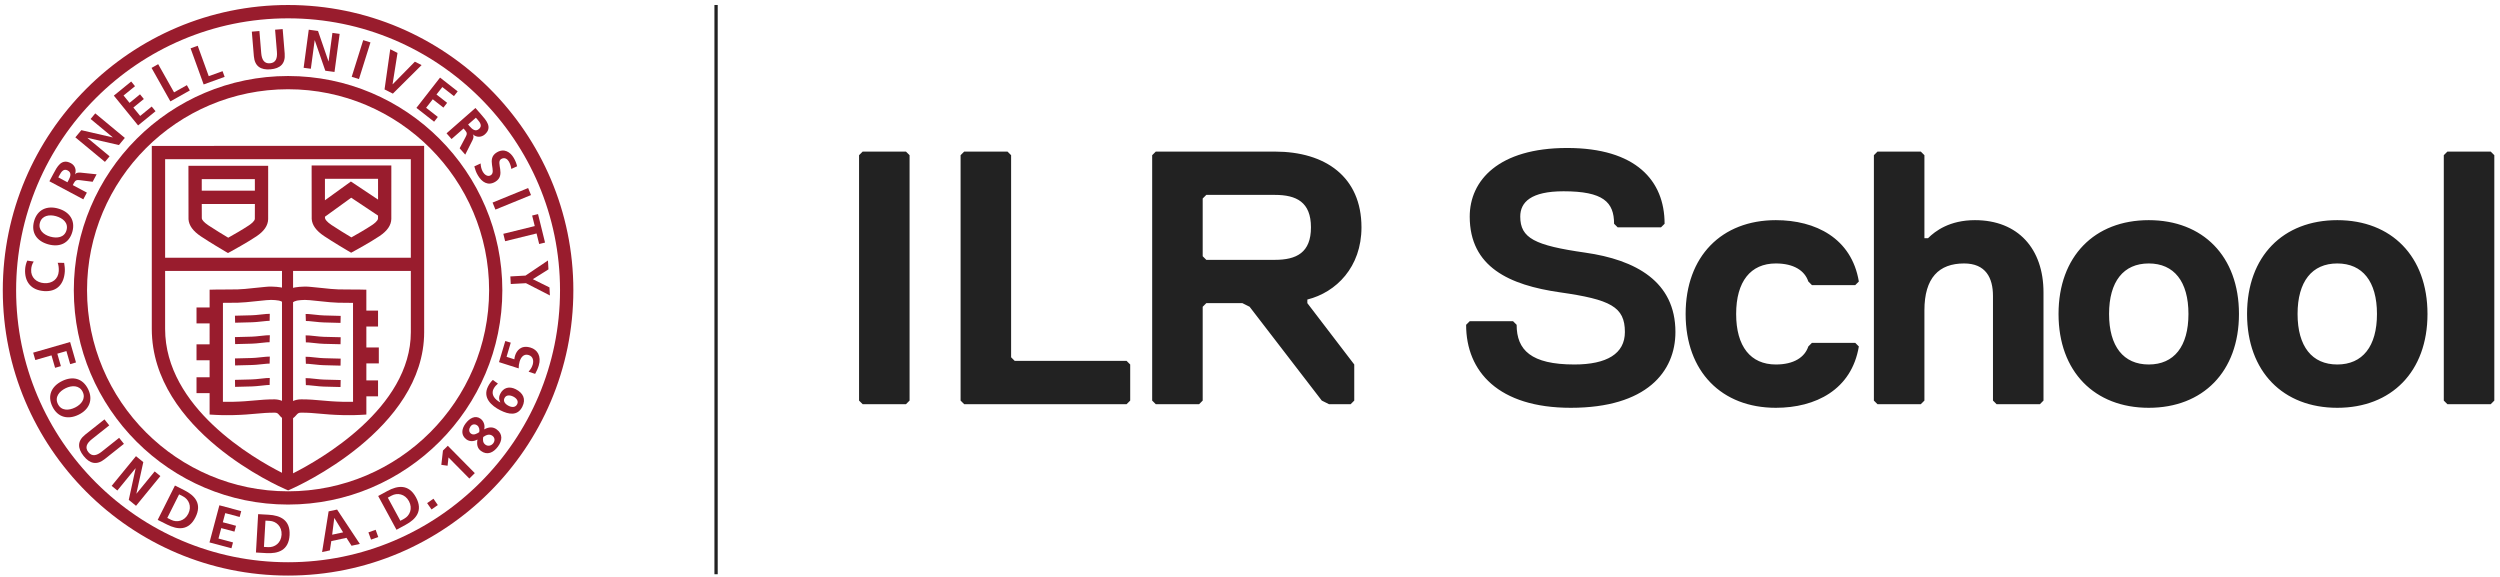<?xml version="1.0" encoding="UTF-8"?>
<svg width="381px" height="88px" viewBox="0 0 381 88" version="1.1" xmlns="http://www.w3.org/2000/svg" xmlns:xlink="http://www.w3.org/1999/xlink">
    <!-- Generator: Sketch 51.2 (57519) - http://www.bohemiancoding.com/sketch -->
    <title>ILR_Cornell_Lockup_Positive</title>
    <desc>Created with Sketch.</desc>
    <defs></defs>
    <g id="ILR_Cornell_Lockup_Positive" stroke="none" stroke-width="1" fill="none" fill-rule="evenodd">
        <path d="M109.129,0.761 L109.129,87.514" id="Stroke-1" stroke="#222222" stroke-width="0.5"></path>
        <path d="M43.901,0.763 C19.928,0.763 0.425,20.265 0.425,44.238 C0.425,68.212 19.928,87.717 43.901,87.717 C67.875,87.717 87.379,68.212 87.379,44.238 C87.379,20.265 67.875,0.763 43.901,0.763 M43.901,85.685 C21.049,85.685 2.457,67.092 2.457,44.238 C2.457,21.386 21.049,2.794 43.901,2.794 C66.755,2.794 85.348,21.386 85.348,44.238 C85.348,67.092 66.755,85.685 43.901,85.685" id="Fill-2" fill="#991C2D"></path>
        <path d="M43.901,11.584 C25.895,11.584 11.249,26.232 11.249,44.237 C11.249,62.244 25.895,76.894 43.901,76.894 C61.908,76.894 76.556,62.244 76.556,44.237 C76.556,26.232 61.908,11.584 43.901,11.584 M43.901,74.876 C27.008,74.876 13.265,61.132 13.265,44.237 C13.265,27.345 27.008,13.601 43.901,13.601 C60.795,13.601 74.54,27.345 74.54,44.237 C74.54,61.132 60.795,74.876 43.901,74.876" id="Fill-3" fill="#991C2D"></path>
        <path d="M23.134,22.236 L23.132,50.117 C23.132,65.638 42.677,74.202 43.509,74.559 L43.915,74.734 L44.317,74.556 C45.147,74.193 64.642,65.49 64.642,50.61 L64.638,22.232 L23.134,22.236 Z M62.608,24.262 L62.61,39.279 L25.164,39.279 L25.166,24.267 L62.608,24.262 Z M42.975,61.087 C42.667,60.964 42.304,60.871 41.848,60.86 C40.651,60.86 39.755,60.942 38.81,61.027 C37.88,61.112 36.918,61.199 35.505,61.233 C34.924,61.246 34.395,61.243 33.973,61.235 L33.976,46.153 L34.003,46.153 C34.6,46.154 35.333,46.154 36.255,46.134 C37.034,46.115 37.884,46.024 38.871,45.919 C39.403,45.861 39.975,45.8 40.612,45.743 C41.599,45.633 42.514,45.81 42.516,45.81 C42.714,45.857 42.856,45.919 42.975,45.98 L42.975,61.087 Z M44.664,46.054 C44.769,45.98 44.942,45.885 45.235,45.817 C45.244,45.816 46.167,45.633 47.188,45.745 C47.806,45.8 48.38,45.861 48.914,45.92 C49.897,46.024 50.746,46.115 51.519,46.134 C52.249,46.15 52.86,46.154 53.381,46.154 C53.528,46.154 53.656,46.153 53.8,46.153 L53.804,61.235 C53.382,61.243 52.851,61.245 52.271,61.233 C50.859,61.199 49.897,61.112 48.966,61.027 C48.021,60.942 47.126,60.86 45.932,60.86 C45.412,60.859 44.998,60.963 44.664,61.112 L44.664,46.054 Z M25.163,50.117 L25.164,41.288 L42.975,41.288 L42.975,43.835 C42.967,43.832 42.962,43.83 42.956,43.828 C42.906,43.817 41.714,43.574 40.408,43.723 C39.78,43.778 39.198,43.841 38.655,43.899 C37.714,44.001 36.901,44.087 36.208,44.103 C35.307,44.126 34.593,44.123 34.004,44.123 C33.59,44.121 33.243,44.121 32.938,44.128 L31.945,44.151 L31.945,46.857 L29.949,46.857 L29.949,49.285 L31.945,49.285 L31.944,52.473 L29.949,52.473 L29.949,54.903 L31.944,54.903 L31.943,57.497 L29.949,57.497 L29.949,59.918 L31.943,59.918 L31.943,63.177 L32.901,63.232 C32.949,63.235 34.083,63.296 35.552,63.262 C37.034,63.228 38.075,63.133 38.995,63.049 C39.932,62.964 40.744,62.89 41.848,62.89 C42.214,62.891 42.333,62.977 42.563,63.262 C42.658,63.38 42.795,63.54 42.975,63.683 L42.975,72.054 C38.635,69.86 25.163,62.089 25.163,50.117 Z M44.664,72.135 L44.664,63.735 C44.862,63.592 45.012,63.423 45.123,63.296 C45.365,63.018 45.476,62.891 45.873,62.89 C47.007,62.882 47.83,62.964 48.783,63.049 C49.702,63.133 50.744,63.228 52.224,63.262 C53.694,63.296 54.827,63.235 54.875,63.232 L55.834,63.178 L55.834,60.4 L57.614,60.4 L57.614,57.973 L55.833,57.973 L55.833,55.38 L57.732,55.38 L57.732,52.951 L55.833,52.951 L55.832,49.761 L57.614,49.761 L57.614,47.338 L55.832,47.338 L55.831,44.151 L54.839,44.128 C54.533,44.121 54.183,44.121 53.771,44.123 C53.186,44.122 52.468,44.126 51.568,44.103 C50.878,44.087 50.068,44.001 49.13,43.899 C48.585,43.841 48,43.779 47.392,43.725 C46.057,43.573 44.872,43.818 44.797,43.835 C44.75,43.845 44.711,43.861 44.664,43.873 L44.664,41.288 L62.61,41.288 L62.612,50.61 C62.612,62.189 48.802,70.042 44.664,72.135 Z" id="Fill-4" fill="#991C2D"></path>
        <path d="M30.615,36.021 C32.039,36.975 34.162,38.219 34.252,38.273 L34.746,38.562 L35.25,38.288 C35.346,38.234 37.639,36.983 39.075,36.022 C40.252,35.233 40.837,34.378 40.866,33.411 C40.879,33.258 40.88,30.858 40.87,26.277 L40.867,25.265 L28.718,25.265 L28.718,26.278 C28.714,30.857 28.716,33.253 28.729,33.415 C28.794,34.363 29.412,35.216 30.615,36.021 M38.837,33.346 C38.827,33.707 38.211,34.156 37.946,34.335 C36.977,34.983 35.536,35.805 34.782,36.226 C34.063,35.798 32.714,34.983 31.745,34.334 C31.036,33.859 30.769,33.476 30.755,33.279 C30.751,33.156 30.749,32.27 30.748,31.092 L38.844,31.092 C38.844,32.28 38.842,33.188 38.837,33.346 M38.84,27.295 C38.841,27.867 38.842,28.467 38.843,29.062 L30.747,29.062 C30.748,28.468 30.748,27.868 30.748,27.295 L38.84,27.295" id="Fill-5" fill="#991C2D"></path>
        <path d="M49.389,35.974 C50.811,36.927 52.932,38.17 53.021,38.223 L53.516,38.513 L54.019,38.238 C54.117,38.187 56.412,36.937 57.849,35.974 C59.029,35.183 59.614,34.326 59.637,33.363 C59.65,33.212 59.651,30.811 59.641,26.229 L59.639,25.215 L47.494,25.215 L47.492,26.23 C47.486,30.812 47.489,33.212 47.503,33.368 C47.568,34.314 48.185,35.167 49.389,35.974 M56.718,34.287 C55.75,34.937 54.307,35.756 53.552,36.177 C52.836,35.75 51.488,34.937 50.52,34.288 C49.81,33.811 49.543,33.426 49.527,33.23 C49.526,33.198 49.525,33.123 49.525,33.011 L49.53,33.02 L53.525,30.132 L57.614,32.857 C57.612,33.073 57.611,33.245 57.609,33.299 C57.599,33.658 56.983,34.109 56.718,34.287 M49.521,27.247 L57.613,27.247 C57.615,28.284 57.617,29.413 57.617,30.42 L53.478,27.661 L49.52,30.522 C49.519,29.494 49.52,28.322 49.521,27.247" id="Fill-6" fill="#991C2D"></path>
        <path d="M47.062,48.935 L47.926,49.023 C48.465,49.082 48.931,49.13 49.339,49.139 L51.896,49.209 L51.921,48.142 L49.366,48.072 C48.982,48.064 48.546,48.017 48.041,47.962 L47.169,47.873 C46.961,47.85 46.76,47.844 46.576,47.853 L46.614,48.92 C46.749,48.915 46.897,48.917 47.062,48.935" id="Fill-7" fill="#991C2D"></path>
        <path d="M47.063,52.194 C47.38,52.223 47.674,52.255 47.948,52.284 C48.478,52.341 48.937,52.389 49.342,52.399 L51.898,52.462 L51.919,51.395 L49.366,51.332 C48.988,51.323 48.558,51.276 48.061,51.222 C47.782,51.193 47.482,51.16 47.168,51.132 C46.96,51.11 46.755,51.104 46.576,51.11 L46.613,52.177 C46.751,52.17 46.899,52.177 47.063,52.194" id="Fill-8" fill="#991C2D"></path>
        <path d="M47.064,55.455 C47.389,55.483 47.691,55.516 47.972,55.546 C48.494,55.601 48.946,55.649 49.34,55.655 L50.687,55.691 C51.214,55.706 51.693,55.719 51.9,55.722 L51.917,54.655 C51.712,54.651 51.238,54.638 50.717,54.624 L49.363,54.588 C48.993,54.581 48.572,54.535 48.086,54.484 C47.798,54.453 47.491,54.42 47.168,54.392 C46.959,54.371 46.754,54.363 46.576,54.37 L46.614,55.437 C46.748,55.43 46.899,55.436 47.064,55.455" id="Fill-9" fill="#991C2D"></path>
        <path d="M47.062,58.712 L47.933,58.799 C48.47,58.858 48.933,58.906 49.339,58.916 L51.897,58.983 L51.919,57.916 L49.366,57.849 C48.985,57.839 48.55,57.793 48.049,57.738 C47.772,57.71 47.477,57.677 47.168,57.65 C46.959,57.628 46.754,57.624 46.576,57.628 L46.614,58.694 C46.751,58.687 46.898,58.693 47.062,58.712" id="Fill-10" fill="#991C2D"></path>
        <path d="M38.386,49.115 C38.8,49.107 39.272,49.058 39.82,48.999 L40.679,48.911 C40.825,48.894 40.969,48.894 41.095,48.892 L41.114,47.825 C40.944,47.822 40.751,47.828 40.568,47.85 L39.707,47.937 C39.194,47.992 38.753,48.04 38.362,48.048 C37.557,48.07 36.197,48.106 35.807,48.114 L35.831,49.181 C36.22,49.173 37.586,49.137 38.386,49.115" id="Fill-11" fill="#991C2D"></path>
        <path d="M39.692,51.194 C39.185,51.25 38.749,51.298 38.363,51.306 L35.806,51.374 L35.832,52.441 L38.388,52.374 C38.798,52.364 39.266,52.315 39.807,52.256 L40.663,52.169 C40.808,52.155 40.952,52.148 41.086,52.155 L41.125,51.088 C40.952,51.082 40.764,51.088 40.567,51.105 L39.692,51.194" id="Fill-12" fill="#991C2D"></path>
        <path d="M39.654,54.457 C39.165,54.509 38.742,54.555 38.362,54.56 C37.559,54.583 36.2,54.621 35.811,54.626 L35.827,55.693 C36.217,55.688 37.584,55.65 38.383,55.627 C38.785,55.622 39.241,55.574 39.767,55.519 C40.044,55.489 40.342,55.458 40.676,55.429 C40.823,55.412 40.964,55.411 41.092,55.412 L41.118,54.345 C40.946,54.337 40.753,54.345 40.571,54.366 C40.243,54.395 39.938,54.427 39.654,54.457" id="Fill-13" fill="#991C2D"></path>
        <path d="M39.694,57.712 C39.187,57.766 38.749,57.815 38.362,57.823 L37.814,57.839 C37.044,57.86 36.121,57.885 35.811,57.891 L35.827,58.958 C36.137,58.954 37.069,58.927 37.842,58.905 L38.388,58.891 C38.798,58.881 39.267,58.832 39.809,58.774 L40.678,58.684 C40.821,58.667 40.962,58.669 41.092,58.668 L41.112,57.601 C40.937,57.597 40.747,57.601 40.568,57.622 L39.694,57.712" id="Fill-14" fill="#991C2D"></path>
        <path d="M9.877,41.385 C9.905,40.947 9.849,40.488 9.775,40.059 L8.791,40.05 C8.916,40.33 8.984,40.873 8.954,41.327 C8.877,42.554 7.938,43.229 6.748,43.153 C5.548,43.077 4.675,42.276 4.75,41.088 C4.775,40.674 4.859,40.283 5.139,39.86 L4.155,39.716 C3.962,40.127 3.855,40.625 3.83,41.006 C3.709,42.961 4.753,44.238 6.755,44.364 C8.731,44.488 9.759,43.251 9.877,41.385" id="Fill-15" fill="#991C2D"></path>
        <path d="M7.323,37.229 C9.05,37.718 10.518,37.119 11.024,35.336 C11.524,33.581 10.573,32.264 8.87,31.783 C7.166,31.299 5.694,31.937 5.201,33.68 C4.697,35.45 5.594,36.737 7.323,37.229 M6.086,33.934 C6.4,32.827 7.546,32.661 8.54,32.945 C9.556,33.232 10.461,33.947 10.137,35.084 C9.813,36.223 8.669,36.353 7.652,36.063 C6.66,35.783 5.771,35.039 6.086,33.934" id="Fill-16" fill="#991C2D"></path>
        <path d="M13.24,29.354 L11.092,28.21 L11.267,27.879 C11.497,27.45 11.713,27.398 12.177,27.457 L14.119,27.704 L14.724,26.564 L12.268,26.307 C11.984,26.286 11.617,26.296 11.446,26.564 L11.432,26.554 C11.69,25.858 11.4,25.187 10.794,24.864 C9.355,24.098 8.697,25.426 8.116,26.522 L7.528,27.624 L12.695,30.378 L13.24,29.354 Z M10.458,27.44 L10.277,27.777 L8.884,27.034 L9.064,26.699 C9.336,26.189 9.692,25.646 10.315,25.977 C10.959,26.319 10.726,26.937 10.458,27.44 Z" id="Fill-17" fill="#991C2D"></path>
        <polyline id="Fill-18" fill="#991C2D" points="16.701 23.82 13.33 21.023 13.339 21.01 18.122 22.105 19.025 21.017 14.516 17.278 13.81 18.133 17.181 20.927 17.169 20.94 12.394 19.839 11.484 20.934 15.992 24.671 16.701 23.82"></polyline>
        <polyline id="Fill-19" fill="#991C2D" points="23.702 16.952 23.12 16.237 21.363 17.668 20.323 16.392 21.921 15.089 21.339 14.374 19.741 15.677 18.829 14.556 20.576 13.138 19.993 12.422 17.35 14.573 21.046 19.115 23.702 16.952"></polyline>
        <polyline id="Fill-20" fill="#991C2D" points="28.931 13.784 28.479 12.978 26.526 14.077 24.106 9.779 23.096 10.35 25.966 15.45 28.931 13.784"></polyline>
        <polyline id="Fill-21" fill="#991C2D" points="34.235 11.714 33.919 10.848 31.811 11.608 30.132 6.972 29.044 7.367 31.036 12.872 34.235 11.714"></polyline>
        <path d="M41.22,10.566 C42.697,10.442 43.518,9.727 43.387,8.163 L43.079,4.433 L41.923,4.526 L42.203,7.901 C42.286,8.894 42.026,9.574 41.147,9.646 C40.262,9.72 39.893,9.09 39.811,8.099 L39.534,4.727 L38.378,4.823 L38.687,8.554 C38.817,10.117 39.747,10.689 41.22,10.566" id="Fill-22" fill="#991C2D"></path>
        <polyline id="Fill-23" fill="#991C2D" points="47.956 6.141 47.973 6.142 49.576 10.778 50.978 10.966 51.761 5.164 50.661 5.014 50.078 9.357 50.06 9.354 48.465 4.719 47.054 4.527 46.273 10.332 47.373 10.478 47.956 6.141"></polyline>
        <polyline id="Fill-24" fill="#991C2D" points="56.459 6.464 55.354 6.117 53.601 11.704 54.706 12.052 56.459 6.464"></polyline>
        <polyline id="Fill-25" fill="#991C2D" points="64.251 9.919 63.225 9.402 59.843 12.843 59.828 12.836 60.581 8.065 59.472 7.504 58.604 13.627 59.873 14.269 64.251 9.919"></polyline>
        <polyline id="Fill-26" fill="#991C2D" points="66.159 18.55 66.725 17.823 64.938 16.426 65.953 15.129 67.576 16.399 68.142 15.671 66.521 14.402 67.411 13.266 69.182 14.65 69.749 13.926 67.063 11.824 63.461 16.44 66.159 18.55"></polyline>
        <path d="M68.817,21.189 L70.647,19.586 L70.891,19.867 C71.215,20.232 71.185,20.454 70.966,20.866 L70.05,22.595 L70.902,23.566 L72.013,21.358 C72.132,21.101 72.251,20.753 72.061,20.5 L72.075,20.491 C72.637,20.975 73.366,20.942 73.884,20.49 C75.106,19.414 74.099,18.329 73.28,17.395 L72.456,16.457 L68.052,20.319 L68.817,21.189 Z M72.524,17.937 L72.776,18.223 C73.158,18.658 73.541,19.183 73.01,19.646 C72.463,20.128 71.966,19.692 71.59,19.263 L71.34,18.977 L72.524,17.937 Z" id="Fill-27" fill="#991C2D"></path>
        <path d="M73.602,26.22 C73.374,25.829 73.263,25.365 73.248,24.911 L72.284,25.358 C72.452,25.92 72.522,26.206 72.844,26.749 C73.436,27.751 74.367,28.366 75.47,27.712 C77.161,26.712 75.502,24.751 76.378,24.233 C76.926,23.912 77.338,24.261 77.541,24.603 C77.748,24.952 77.873,25.348 77.922,25.743 L78.806,25.343 C78.714,24.908 78.536,24.475 78.285,24.048 C77.766,23.173 76.844,22.555 75.718,23.221 C74.048,24.208 75.738,26.15 74.774,26.718 C74.319,26.989 73.829,26.6 73.602,26.22" id="Fill-28" fill="#991C2D"></path>
        <polyline id="Fill-29" fill="#991C2D" points="75.503 31.942 80.927 29.73 80.488 28.657 75.067 30.871 75.503 31.942"></polyline>
        <polyline id="Fill-30" fill="#991C2D" points="76.706 35.633 76.982 36.759 81.772 35.579 82.169 37.187 83.064 36.968 81.996 32.628 81.098 32.847 81.496 34.454 76.706 35.633"></polyline>
        <polyline id="Fill-31" fill="#991C2D" points="77.779 42.128 77.841 43.284 80.156 43.157 83.804 45.027 83.738 43.802 81.205 42.548 83.586 41.05 83.508 39.696 80.09 41.999 77.779 42.128"></polyline>
        <polyline id="Fill-32" fill="#991C2D" points="8.395 56.055 9.28 55.798 8.735 53.903 10.12 53.502 10.696 55.496 11.582 55.238 10.685 52.122 5.056 53.745 5.381 54.87 7.849 54.157 8.395 56.055"></polyline>
        <path d="M13.428,59.304 C12.608,57.641 11.079,57.276 9.466,58.068 C7.855,58.857 7.166,60.297 7.993,61.974 C8.809,63.634 10.398,63.984 11.984,63.2 C13.578,62.422 14.237,60.949 13.428,59.304 M11.447,62.105 C10.499,62.573 9.348,62.646 8.82,61.568 C8.294,60.495 9.053,59.63 10.003,59.163 C10.93,58.712 12.089,58.672 12.599,59.714 C13.112,60.755 12.375,61.651 11.447,62.105" id="Fill-33" fill="#991C2D"></path>
        <path d="M18.156,66.725 L15.509,68.829 C14.728,69.452 14.018,69.61 13.464,68.906 C12.906,68.207 13.219,67.549 14.003,66.93 L16.649,64.829 L15.92,63.914 L12.989,66.236 C11.762,67.212 11.807,68.313 12.738,69.485 C13.671,70.655 14.728,70.945 15.956,69.969 L18.886,67.643 L18.156,66.725" id="Fill-34" fill="#991C2D"></path>
        <polyline id="Fill-35" fill="#991C2D" points="23.572 71.846 20.798 75.234 20.787 75.224 21.839 70.428 20.723 69.519 17.015 74.047 17.883 74.755 20.654 71.368 20.669 71.377 19.624 76.182 20.731 77.087 24.441 72.554 23.572 71.846"></polyline>
        <path d="M28.091,74.711 L26.663,73.994 L24.034,79.23 L25.461,79.943 C27.058,80.746 28.744,80.919 29.786,78.841 C30.832,76.763 29.687,75.514 28.091,74.711 M28.696,78.292 C28.122,79.433 26.952,79.66 26.078,79.223 L25.494,78.93 L27.294,75.343 L27.878,75.636 C28.753,76.077 29.267,77.155 28.696,78.292" id="Fill-36" fill="#991C2D"></path>
        <polyline id="Fill-37" fill="#991C2D" points="31.926 82.665 35.272 83.557 35.509 82.665 33.296 82.074 33.717 80.484 35.731 81.02 35.968 80.13 33.958 79.594 34.328 78.2 36.525 78.787 36.762 77.897 33.434 77.006 31.926 82.665"></polyline>
        <path d="M40.933,78.446 L39.339,78.356 L39.007,84.203 L40.6,84.295 C42.386,84.395 43.997,83.88 44.132,81.56 C44.263,79.239 42.718,78.546 40.933,78.446 M40.877,83.385 L40.225,83.35 L40.456,79.344 L41.106,79.38 C42.082,79.437 42.983,80.218 42.913,81.49 C42.839,82.764 41.855,83.441 40.877,83.385" id="Fill-38" fill="#991C2D"></path>
        <path d="M50.081,77.932 L49.087,84.134 L50.271,83.88 L50.489,82.464 L52.803,81.963 L53.574,83.172 L54.842,82.897 L51.371,77.656 L50.081,77.932 Z M50.623,81.487 L50.941,78.949 L50.957,78.947 L52.29,81.131 L50.623,81.487 Z" id="Fill-39" fill="#991C2D"></path>
        <polyline id="Fill-40" fill="#991C2D" points="56.146 81.136 56.548 82.239 57.646 81.841 57.247 80.738 56.146 81.136"></polyline>
        <path d="M59.038,74.829 L57.634,75.589 L60.424,80.735 L61.829,79.975 C63.401,79.123 64.505,77.841 63.397,75.797 C62.29,73.753 60.611,73.972 59.038,74.829 M61.588,79.06 L61.015,79.367 L59.103,75.844 L59.675,75.534 C60.538,75.064 61.715,75.255 62.323,76.378 C62.929,77.501 62.448,78.59 61.588,79.06" id="Fill-41" fill="#991C2D"></path>
        <polyline id="Fill-42" fill="#991C2D" points="65.093 76.674 65.765 77.64 66.725 76.971 66.056 76.004 65.093 76.674"></polyline>
        <polyline id="Fill-43" fill="#991C2D" points="67.508 68.663 67.258 70.843 68.212 70.975 68.35 69.713 71.526 72.93 72.359 72.106 68.245 67.936 67.508 68.663"></polyline>
        <path d="M75.698,65.445 C75.159,65.047 74.544,65.03 73.797,65.434 L73.79,65.428 C73.964,64.757 73.665,64.132 73.238,63.815 C72.45,63.234 71.556,63.725 70.944,64.552 C70.313,65.406 70.24,66.339 71.082,66.964 C71.576,67.325 72.193,67.303 72.752,66.988 L72.765,67 C72.626,67.767 72.77,68.335 73.297,68.721 C74.254,69.433 75.199,68.984 75.876,68.071 C76.563,67.142 76.65,66.148 75.698,65.445 M73.03,65.865 C72.672,66.097 72.18,66.38 71.773,66.081 C71.396,65.802 71.462,65.32 71.713,64.978 C71.977,64.621 72.384,64.577 72.735,64.84 C73.025,65.052 73.13,65.533 73.03,65.865 M75.172,67.552 C74.896,67.927 74.371,68.06 73.977,67.771 C73.58,67.474 73.559,67.054 73.644,66.598 C74.061,66.305 74.578,66.072 75.044,66.415 C75.433,66.705 75.454,67.175 75.172,67.552" id="Fill-44" fill="#991C2D"></path>
        <path d="M78.584,59.31 C77.616,58.829 76.716,59.053 76.224,60.04 C76.005,60.482 76.007,60.885 76.246,61.311 L76.223,61.322 C75.457,60.899 74.77,60.17 75.219,59.268 C75.396,58.915 75.628,58.681 75.884,58.462 L75.104,57.901 C74.797,58.197 74.558,58.529 74.37,58.909 C73.525,60.598 74.857,61.834 76.279,62.543 C77.507,63.159 78.877,63.439 79.603,61.986 C80.192,60.806 79.718,59.879 78.584,59.31 M78.819,61.596 C78.563,62.113 78.023,62.105 77.529,61.859 C77.002,61.596 76.633,61.168 76.888,60.662 C77.14,60.159 77.714,60.186 78.227,60.441 C78.693,60.673 79.064,61.112 78.819,61.596" id="Fill-45" fill="#991C2D"></path>
        <path d="M80.849,52.971 C79.395,52.537 78.721,53.444 78.488,54.232 C78.422,54.445 78.402,54.622 78.39,54.76 L77.2,54.378 L77.84,52.219 L77.005,51.973 L76.048,55.188 L79.047,56.143 C79.042,55.781 79.089,55.438 79.192,55.094 C79.384,54.453 79.822,53.886 80.547,54.102 C81.263,54.312 81.354,55.006 81.179,55.593 C81.034,56.08 80.753,56.414 80.557,56.652 L81.555,56.978 C81.754,56.633 81.976,56.152 82.104,55.718 C82.535,54.273 81.902,53.283 80.849,52.971" id="Fill-46" fill="#991C2D"></path>
        <path d="M138.619,61.048 L138.619,23.651 L138.068,23.102 L131.469,23.102 L130.92,23.651 L130.92,61.048 L131.469,61.599 L138.068,61.599 L138.619,61.048 Z M172.243,61.048 L172.243,55.548 L171.692,54.999 L154.643,54.999 L154.093,54.45 L154.093,23.651 L153.544,23.102 L146.944,23.102 L146.394,23.651 L146.394,61.048 L146.944,61.599 L171.692,61.599 L172.243,61.048 Z M207.489,34.65 C207.489,26.952 201.99,23.102 194.29,23.102 L176.141,23.102 L175.591,23.651 L175.591,61.048 L176.141,61.599 L182.741,61.599 L183.291,61.048 L183.291,46.75 L183.84,46.2 L189.34,46.2 L190.44,46.75 L201.439,61.048 L202.54,61.599 L205.839,61.599 L206.388,61.048 L206.388,55.548 L199.24,46.2 L199.24,45.649 C203.638,44.55 207.489,40.701 207.489,34.65 Z M199.79,34.65 C199.79,38.501 197.589,39.601 194.29,39.601 L183.84,39.601 L183.291,39.051 L183.291,30.251 L183.84,29.702 L194.29,29.702 C197.589,29.702 199.79,30.801 199.79,34.65 Z M255.335,50.6 C255.335,42.899 249.285,39.601 241.586,38.501 C233.886,37.4 231.686,36.301 231.686,33.001 C231.686,30.801 233.337,29.151 238.286,29.151 C244.336,29.151 245.985,30.801 245.985,34.101 L246.536,34.65 L253.134,34.65 L253.684,34.101 C253.684,27.502 249.285,22.552 238.836,22.552 C228.386,22.552 223.986,27.502 223.986,33.001 C223.986,40.701 230.037,43.45 237.735,44.55 C245.435,45.649 247.634,46.75 247.634,50.6 C247.634,53.899 244.885,55.548 239.935,55.548 C233.337,55.548 231.136,53.35 231.136,49.5 L230.587,48.95 L223.986,48.95 L223.436,49.5 C223.436,56.649 228.386,62.149 239.385,62.149 C250.934,62.149 255.335,56.649 255.335,50.6 Z M264.589,47.85 C264.589,42.899 266.79,40.15 270.638,40.15 C273.388,40.15 275.039,41.251 275.588,42.899 L276.138,43.45 L282.739,43.45 L283.288,42.899 C282.188,36.301 276.688,33.551 270.638,33.551 C262.389,33.551 256.89,39.051 256.89,47.85 C256.89,56.649 262.389,62.149 270.638,62.149 C276.688,62.149 282.188,59.399 283.288,52.8 L282.739,52.25 L276.138,52.25 L275.588,52.8 C275.039,54.45 273.388,55.548 270.638,55.548 C266.79,55.548 264.589,52.8 264.589,47.85 Z M311.428,61.048 L311.428,44.55 C311.428,37.951 307.58,33.551 300.979,33.551 C297.129,33.551 294.93,35.201 293.831,36.301 L293.281,36.301 L293.281,23.651 L292.73,23.102 L286.13,23.102 L285.581,23.651 L285.581,61.048 L286.13,61.599 L292.73,61.599 L293.281,61.048 L293.281,47.3 C293.281,42.35 295.48,40.15 299.33,40.15 C302.629,40.15 303.729,42.35 303.729,45.1 L303.729,61.048 L304.28,61.599 L310.879,61.599 L311.428,61.048 Z M341.219,47.85 C341.219,39.051 335.72,33.551 327.47,33.551 C319.221,33.551 313.721,39.051 313.721,47.85 C313.721,56.649 319.221,62.149 327.47,62.149 C335.72,62.149 341.219,56.649 341.219,47.85 Z M333.52,47.85 C333.52,52.8 331.321,55.548 327.47,55.548 C323.622,55.548 321.421,52.8 321.421,47.85 C321.421,42.899 323.622,40.15 327.47,40.15 C331.321,40.15 333.52,42.899 333.52,47.85 Z M369.95,47.85 C369.95,39.051 364.45,33.551 356.201,33.551 C347.952,33.551 342.452,39.051 342.452,47.85 C342.452,56.649 347.952,62.149 356.201,62.149 C364.45,62.149 369.95,56.649 369.95,47.85 Z M362.25,47.85 C362.25,52.8 360.05,55.548 356.201,55.548 C352.35,55.548 350.15,52.8 350.15,47.85 C350.15,42.899 352.35,40.15 356.201,40.15 C360.05,40.15 362.25,42.899 362.25,47.85 Z M380.134,61.048 L380.134,23.651 L379.585,23.102 L372.984,23.102 L372.434,23.651 L372.434,61.048 L372.984,61.599 L379.585,61.599 L380.134,61.048 Z" id="Fill-47" fill="#222222"></path>
    </g>
</svg>